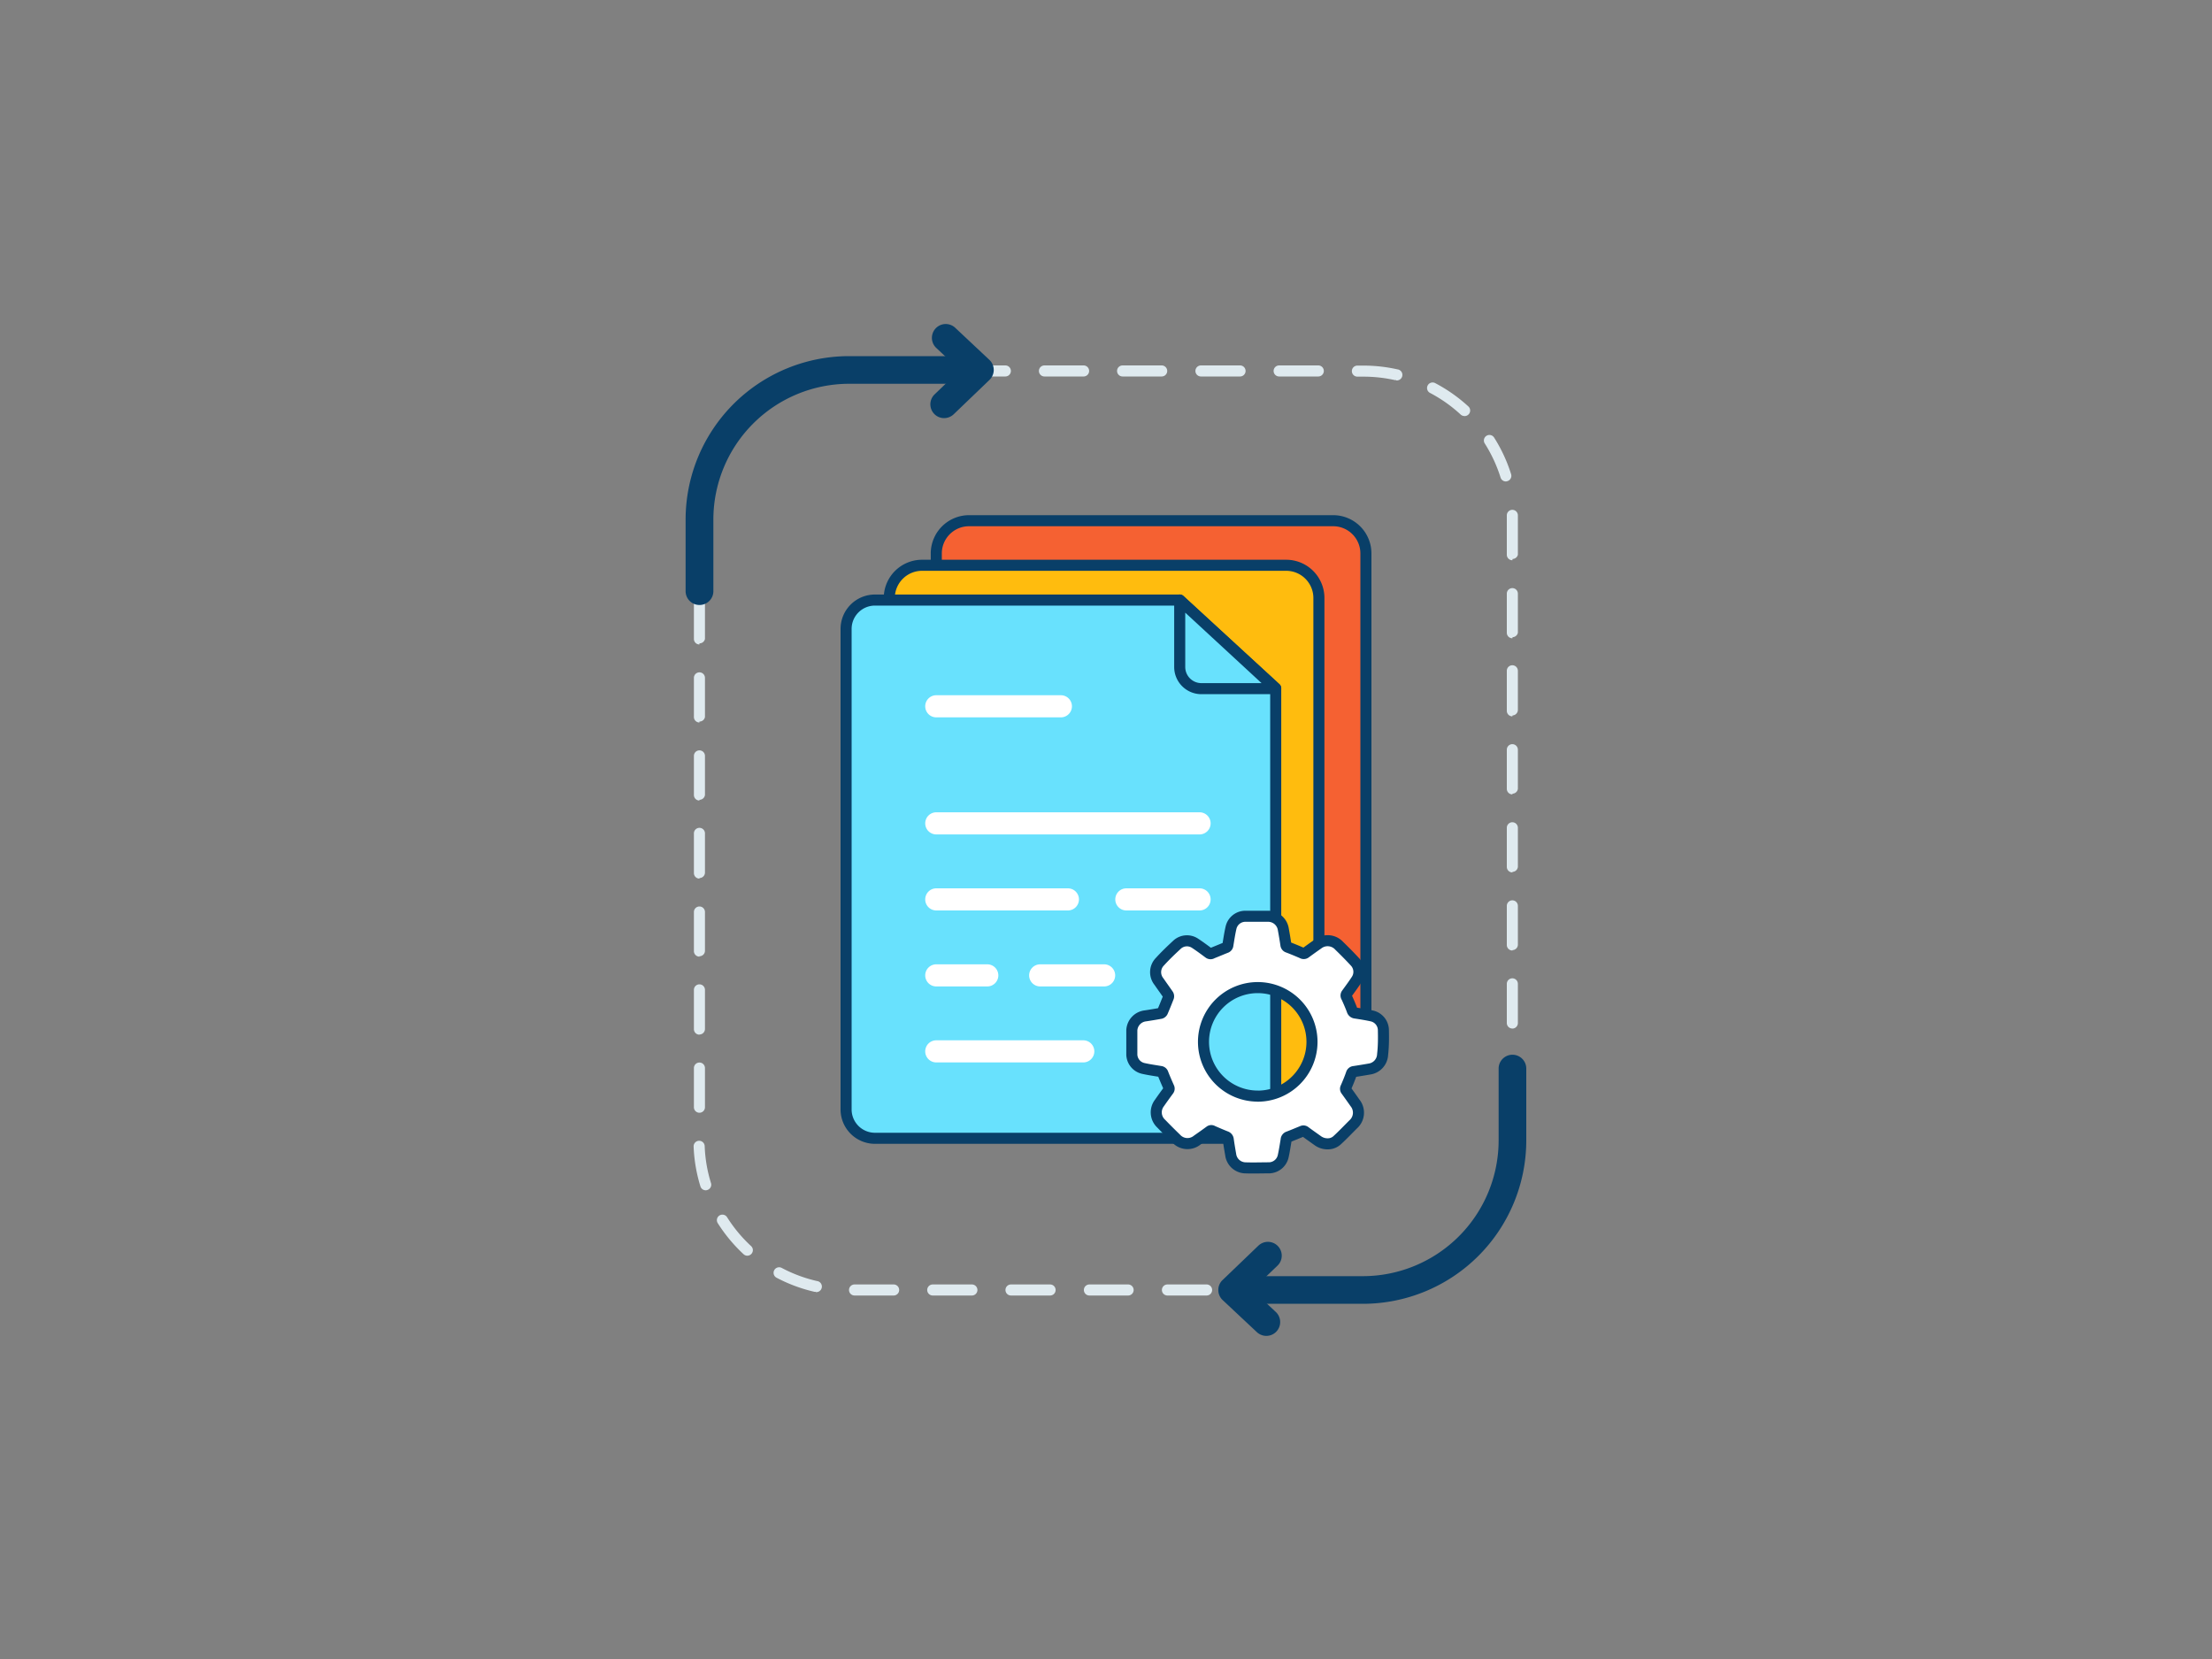 <svg xmlns="http://www.w3.org/2000/svg" viewBox="0 0 400 300"><rect x="0" y="0" width="400" height="300" fill="#808080" stroke="none"/><g id="_84_data_process_outline" data-name="#84_data_process_outline"><rect x="169.31" y="94.16" width="77.69" height="97.34" rx="5.92" fill="#f56132"/><path d="M241.08,192.49H175.23a6.93,6.93,0,0,1-6.92-6.92V100.08a6.93,6.93,0,0,1,6.92-6.92h65.85a6.92,6.92,0,0,1,6.92,6.92v85.49A6.92,6.92,0,0,1,241.08,192.49ZM175.23,95.16a4.92,4.92,0,0,0-4.92,4.92v85.49a4.92,4.92,0,0,0,4.92,4.92h65.85a4.92,4.92,0,0,0,4.92-4.92V100.08a4.92,4.92,0,0,0-4.92-4.92Z" fill="#093f68"/><rect x="160.81" y="102.22" width="77.69" height="97.34" rx="5.92" fill="#ffbc0e"/><path d="M232.58,200.56H166.73a6.94,6.94,0,0,1-6.92-6.93V108.14a6.93,6.93,0,0,1,6.92-6.92h65.85a6.92,6.92,0,0,1,6.92,6.92v85.49A6.93,6.93,0,0,1,232.58,200.56Zm-65.85-97.34a4.93,4.93,0,0,0-4.92,4.92v85.49a4.93,4.93,0,0,0,4.92,4.93h65.85a4.93,4.93,0,0,0,4.92-4.93V108.14a4.92,4.92,0,0,0-4.92-4.92Z" fill="#093f68"/><path d="M225.47,205.84H158.21a5.21,5.21,0,0,1-5.21-5.21v-86.9a5.21,5.21,0,0,1,5.21-5.22h55.12l17.36,15.93v76.19A5.22,5.22,0,0,1,225.47,205.84Z" fill="#68e1fd"/><path d="M225.47,206.84H158.21a6.22,6.22,0,0,1-6.21-6.21v-86.9a6.22,6.22,0,0,1,6.21-6.22h55.12a1,1,0,0,1,.67.26l17.36,15.93a1,1,0,0,1,.33.74v76.19A6.22,6.22,0,0,1,225.47,206.84Zm-67.26-97.33a4.22,4.22,0,0,0-4.21,4.22v86.9a4.22,4.22,0,0,0,4.21,4.21h67.26a4.22,4.22,0,0,0,4.22-4.21V124.88l-16.75-15.37Z" fill="#093f68"/><path d="M213.33,108.51v12.1a3.91,3.91,0,0,0,3.92,3.92h13.44Z" fill="#68e1fd"/><path d="M230.69,125.53H217.25a4.92,4.92,0,0,1-4.92-4.92v-12.1a1,1,0,0,1,1.68-.74l17.36,16a1,1,0,0,1-.68,1.73Zm-16.36-14.74v9.82a2.92,2.92,0,0,0,2.92,2.92h10.88Z" fill="#093f68"/><path d="M216.92,164.64H203.68a2,2,0,0,1,0-4h13.24a2,2,0,0,1,0,4Z" fill="#fff"/><path d="M199.66,178.38H188.1a2,2,0,0,1,0-4h11.56a2,2,0,0,1,0,4Z" fill="#fff"/><path d="M191.84,129.72H169.31a2,2,0,0,1,0-4h22.53a2,2,0,0,1,0,4Z" fill="#fff"/><path d="M216.92,150.89H169.31a2,2,0,0,1,0-4h47.61a2,2,0,0,1,0,4Z" fill="#fff"/><path d="M193.11,164.64h-23.8a2,2,0,0,1,0-4h23.8a2,2,0,0,1,0,4Z" fill="#fff"/><path d="M178.53,178.38h-9.22a2,2,0,0,1,0-4h9.22a2,2,0,0,1,0,4Z" fill="#fff"/><path d="M195.89,192.12H169.31a2,2,0,0,1,0-4h26.58a2,2,0,0,1,0,4Z" fill="#fff"/><path d="M246.59,234.27h-7.18a1,1,0,0,1,0-2h7.18a1,1,0,0,1,0,2Zm-14.26,0h-7.07a1,1,0,0,1,0-2h7.07a1,1,0,0,1,0,2Zm-14.14,0h-7.08a1,1,0,0,1,0-2h7.08a1,1,0,0,1,0,2Zm-14.15,0H197a1,1,0,0,1,0-2H204a1,1,0,0,1,0,2Zm-14.15,0h-7.07a1,1,0,0,1,0-2h7.07a1,1,0,0,1,0,2Zm-14.14,0h-7.08a1,1,0,0,1,0-2h7.08a1,1,0,0,1,0,2Zm-14.15,0h-7.07a1,1,0,0,1,0-2h7.07a1,1,0,0,1,0,2Zm-14.1-.67-.22,0a28.21,28.21,0,0,1-6.86-2.55,1,1,0,0,1,.94-1.77,25.86,25.86,0,0,0,6.37,2.37,1,1,0,0,1-.23,2Zm106.07-.27a1,1,0,0,1-.26-2,26.51,26.51,0,0,0,6.27-2.62,1,1,0,1,1,1,1.72,27.53,27.53,0,0,1-6.74,2.83Zm-118.43-6.26a1,1,0,0,1-.68-.27,28.2,28.2,0,0,1-4.67-5.62,1,1,0,0,1,1.69-1.07,25.86,25.86,0,0,0,4.34,5.22,1,1,0,0,1,.05,1.42A1,1,0,0,1,135.14,227.07Zm130.52-.77A1,1,0,0,1,265,226a1,1,0,0,1,0-1.42,26.09,26.09,0,0,0,4.12-5.4,1,1,0,0,1,1.74,1,28.5,28.5,0,0,1-4.44,5.81A1,1,0,0,1,265.66,226.3Zm-138-11.06a1,1,0,0,1-1-.7,27.93,27.93,0,0,1-1.23-7.21,1,1,0,0,1,2-.08,25.62,25.62,0,0,0,1.14,6.69,1,1,0,0,1-.66,1.25A.79.79,0,0,1,127.68,215.24Zm144.94-1.07a1.07,1.07,0,0,1-.25,0,1,1,0,0,1-.71-1.22,26.34,26.34,0,0,0,.86-6.69,1,1,0,0,1,1-1,1,1,0,0,1,1,1v0a28.11,28.11,0,0,1-.93,7.2A1,1,0,0,1,272.62,214.17ZM126.48,201.22a1,1,0,0,1-1-1v-7.08a1,1,0,0,1,2,0v7.08A1,1,0,0,1,126.48,201.22Zm147-1.12a1,1,0,0,1-1-1V192a1,1,0,1,1,2,0v7.07A1,1,0,0,1,273.52,200.1Zm-147-13a1,1,0,0,1-1-1V179a1,1,0,0,1,2,0v7.07A1,1,0,0,1,126.48,187.07Zm147-1.11a1,1,0,0,1-1-1v-7.08a1,1,0,0,1,2,0V185A1,1,0,0,1,273.52,186Zm-147-13a1,1,0,0,1-1-1v-7.07a1,1,0,0,1,2,0v7.07A1,1,0,0,1,126.48,172.92Zm147-1.11a1,1,0,0,1-1-1v-7.07a1,1,0,0,1,2,0v7.07A1,1,0,0,1,273.52,171.81Zm-147-13a1,1,0,0,1-1-1V150.7a1,1,0,0,1,2,0v7.08A1,1,0,0,1,126.48,158.78Zm147-1.12a1,1,0,0,1-1-1v-7.07a1,1,0,0,1,2,0v7.07A1,1,0,0,1,273.52,157.66Zm-147-13a1,1,0,0,1-1-1v-7.07a1,1,0,0,1,2,0v7.07A1,1,0,0,1,126.48,144.63Zm147-1.11a1,1,0,0,1-1-1v-7.08a1,1,0,0,1,2,0v7.08A1,1,0,0,1,273.52,143.52Zm-147-13a1,1,0,0,1-1-1v-7.07a1,1,0,0,1,2,0v7.07A1,1,0,0,1,126.48,130.48Zm147-1.11a1,1,0,0,1-1-1V121.3a1,1,0,0,1,2,0v7.07A1,1,0,0,1,273.52,129.37Zm-147-13a1,1,0,0,1-1-1v-7.08a1,1,0,0,1,2,0v7.08A1,1,0,0,1,126.48,116.34Zm147-1.12a1,1,0,0,1-1-1v-7.07a1,1,0,1,1,2,0v7.07A1,1,0,0,1,273.52,115.22Zm-147-13a1,1,0,0,1-1-1V94.12a1,1,0,0,1,2,0v7.07A1,1,0,0,1,126.48,102.19Zm147-1.11a1,1,0,0,1-1-1v-6c0-.36,0-.72,0-1.08a1,1,0,0,1,2-.07c0,.38,0,.76,0,1.15v6A1,1,0,0,1,273.52,101.08Zm-146.13-13-.26,0a1,1,0,0,1-.71-1.22,28,28,0,0,1,2.8-6.76,1,1,0,1,1,1.74,1,25.64,25.64,0,0,0-2.6,6.27A1,1,0,0,1,127.39,88.12ZM272.3,87.06a1,1,0,0,1-.95-.71,26.32,26.32,0,0,0-2.86-6.16,1,1,0,1,1,1.69-1.07,27.82,27.82,0,0,1,3.08,6.64A1,1,0,0,1,272.6,87,1,1,0,0,1,272.3,87.06ZM134.38,76a1,1,0,0,1-.71-.29,1,1,0,0,1,0-1.41,27.83,27.83,0,0,1,5.8-4.46,1,1,0,0,1,1.36.36,1,1,0,0,1-.36,1.37,26,26,0,0,0-5.38,4.14A1,1,0,0,1,134.38,76Zm130.44-.77a1,1,0,0,1-.68-.26,25.92,25.92,0,0,0-5.55-3.92,1,1,0,0,1,.94-1.77,28.29,28.29,0,0,1,6,4.22,1,1,0,0,1,.06,1.41A1,1,0,0,1,264.82,75.24ZM146.48,69a1,1,0,0,1-.26-2,27.6,27.6,0,0,1,7.25-1h0a1,1,0,0,1,1,1,1,1,0,0,1-1,1,25.8,25.8,0,0,0-6.73.89Zm106-.26-.22,0a26.22,26.22,0,0,0-5.74-.63h-1.06a1,1,0,0,1,0-2h1.06a28.34,28.34,0,0,1,6.18.68,1,1,0,0,1-.22,2Zm-14.09-.66h-7.08a1,1,0,0,1,0-2h7.08a1,1,0,0,1,0,2Zm-14.15,0h-7.07a1,1,0,0,1,0-2h7.07a1,1,0,0,1,0,2Zm-14.15,0H203a1,1,0,0,1,0-2h7.07a1,1,0,0,1,0,2Zm-14.14,0h-7.08a1,1,0,0,1,0-2h7.08a1,1,0,0,1,0,2Zm-14.15,0h-7.07a1,1,0,0,1,0-2h7.07a1,1,0,0,1,0,2Zm-14.15,0h-7.07a1,1,0,0,1,0-2h7.07a1,1,0,0,1,0,2Z" fill="#dfeaef"/><path d="M126.48,109.4a2.5,2.5,0,0,1-2.5-2.5V94A29.57,29.57,0,0,1,153.52,64.4h21.82a2.5,2.5,0,0,1,0,5H153.52A24.57,24.57,0,0,0,129,94v13A2.5,2.5,0,0,1,126.48,109.4Z" fill="#093f68"/><path d="M170.74,75.61a2.47,2.47,0,0,1-1.81-.77,2.5,2.5,0,0,1,.08-3.53l4.57-4.39-4.27-4a2.5,2.5,0,1,1,3.42-3.65l6.19,5.81a2.5,2.5,0,0,1,0,3.63l-6.47,6.21A2.52,2.52,0,0,1,170.74,75.61Z" fill="#093f68"/><path d="M246.48,235.77H224.66a2.5,2.5,0,0,1,0-5h21.82A24.57,24.57,0,0,0,271,206.23v-13a2.5,2.5,0,1,1,5,0v13A29.57,29.57,0,0,1,246.48,235.77Z" fill="#093f68"/><path d="M229,241.57a2.52,2.52,0,0,1-1.71-.67l-6.19-5.8a2.5,2.5,0,0,1-.79-1.81,2.45,2.45,0,0,1,.77-1.82l6.47-6.21a2.5,2.5,0,1,1,3.46,3.61l-4.57,4.38,4.27,4a2.5,2.5,0,0,1-1.71,4.32Z" fill="#093f68"/><g id="ahcQ9Z"><path d="M250.16,186.21a2.66,2.66,0,0,0-2.06-2.49c-1-.22-2-.38-3-.53a.66.66,0,0,1-.59-.5c-.3-.8-.64-1.58-1-2.37a.5.5,0,0,1,0-.6c.6-.83,1.22-1.66,1.78-2.52a2.63,2.63,0,0,0-.23-3.22c-.92-1-1.91-2-2.87-2.93a2.84,2.84,0,0,0-3.85-.35c-.75.52-1.5,1.06-2.24,1.6a.51.51,0,0,1-.6.06c-.85-.37-1.71-.73-2.58-1.06a.52.52,0,0,1-.39-.47c-.14-.92-.29-1.83-.46-2.75a2.78,2.78,0,0,0-2.65-2.39c-1.42,0-2.84,0-4.25,0a2.66,2.66,0,0,0-2.57,2.1c-.23,1-.39,2.07-.56,3.11a.53.53,0,0,1-.39.47c-.83.33-1.65.68-2.46,1a.5.5,0,0,1-.57,0c-.82-.61-1.64-1.22-2.49-1.78a2.64,2.64,0,0,0-3.25.21c-1.08,1-2.13,2-3.12,3.09a2.71,2.71,0,0,0-.18,3.62c.55.8,1.12,1.58,1.67,2.38a.56.56,0,0,1,.05.42c-.35.89-.7,1.77-1.08,2.65a.57.57,0,0,1-.33.28c-.92.17-1.84.32-2.76.46a2.77,2.77,0,0,0-2.46,2.59c0,1.48,0,3,0,4.43a2.65,2.65,0,0,0,2,2.47c1,.23,2.12.39,3.19.57a.51.51,0,0,1,.44.37c.33.84.69,1.67,1.06,2.5a.47.47,0,0,1-.05.53c-.56.76-1.12,1.53-1.65,2.3a2.78,2.78,0,0,0,.32,3.73c.88.91,1.78,1.81,2.69,2.69a2.78,2.78,0,0,0,3.82.29c.77-.54,1.54-1.08,2.3-1.64a.42.42,0,0,1,.5,0c.79.34,1.57.68,2.38,1a.62.62,0,0,1,.44.56c.13.91.28,1.81.44,2.72a2.74,2.74,0,0,0,2.54,2.37c1.49.06,3,0,4.47,0a2.68,2.68,0,0,0,2.48-2.08c.22-1,.37-2,.54-3a.57.57,0,0,1,.42-.53c.83-.32,1.65-.67,2.47-1a.48.48,0,0,1,.54.06c.76.56,1.53,1.1,2.3,1.65a3,3,0,0,0,1.85.56,2.46,2.46,0,0,0,1.66-.67c1-.92,1.91-1.88,2.86-2.83a2.82,2.82,0,0,0,.35-3.9c-.53-.76-1.06-1.5-1.6-2.25a.45.45,0,0,1-.05-.53c.36-.83.71-1.67,1-2.51a.52.52,0,0,1,.47-.38q1.38-.21,2.76-.45a2.78,2.78,0,0,0,2.41-2.64C250.2,189.11,250.19,187.66,250.16,186.21Zm-22.74,12a9.81,9.81,0,1,1,9.83-9.8A9.82,9.82,0,0,1,227.42,198.22Z" fill="#fff" stroke="#093f68" stroke-linecap="round" stroke-linejoin="round" stroke-width="2"/></g></g></svg>